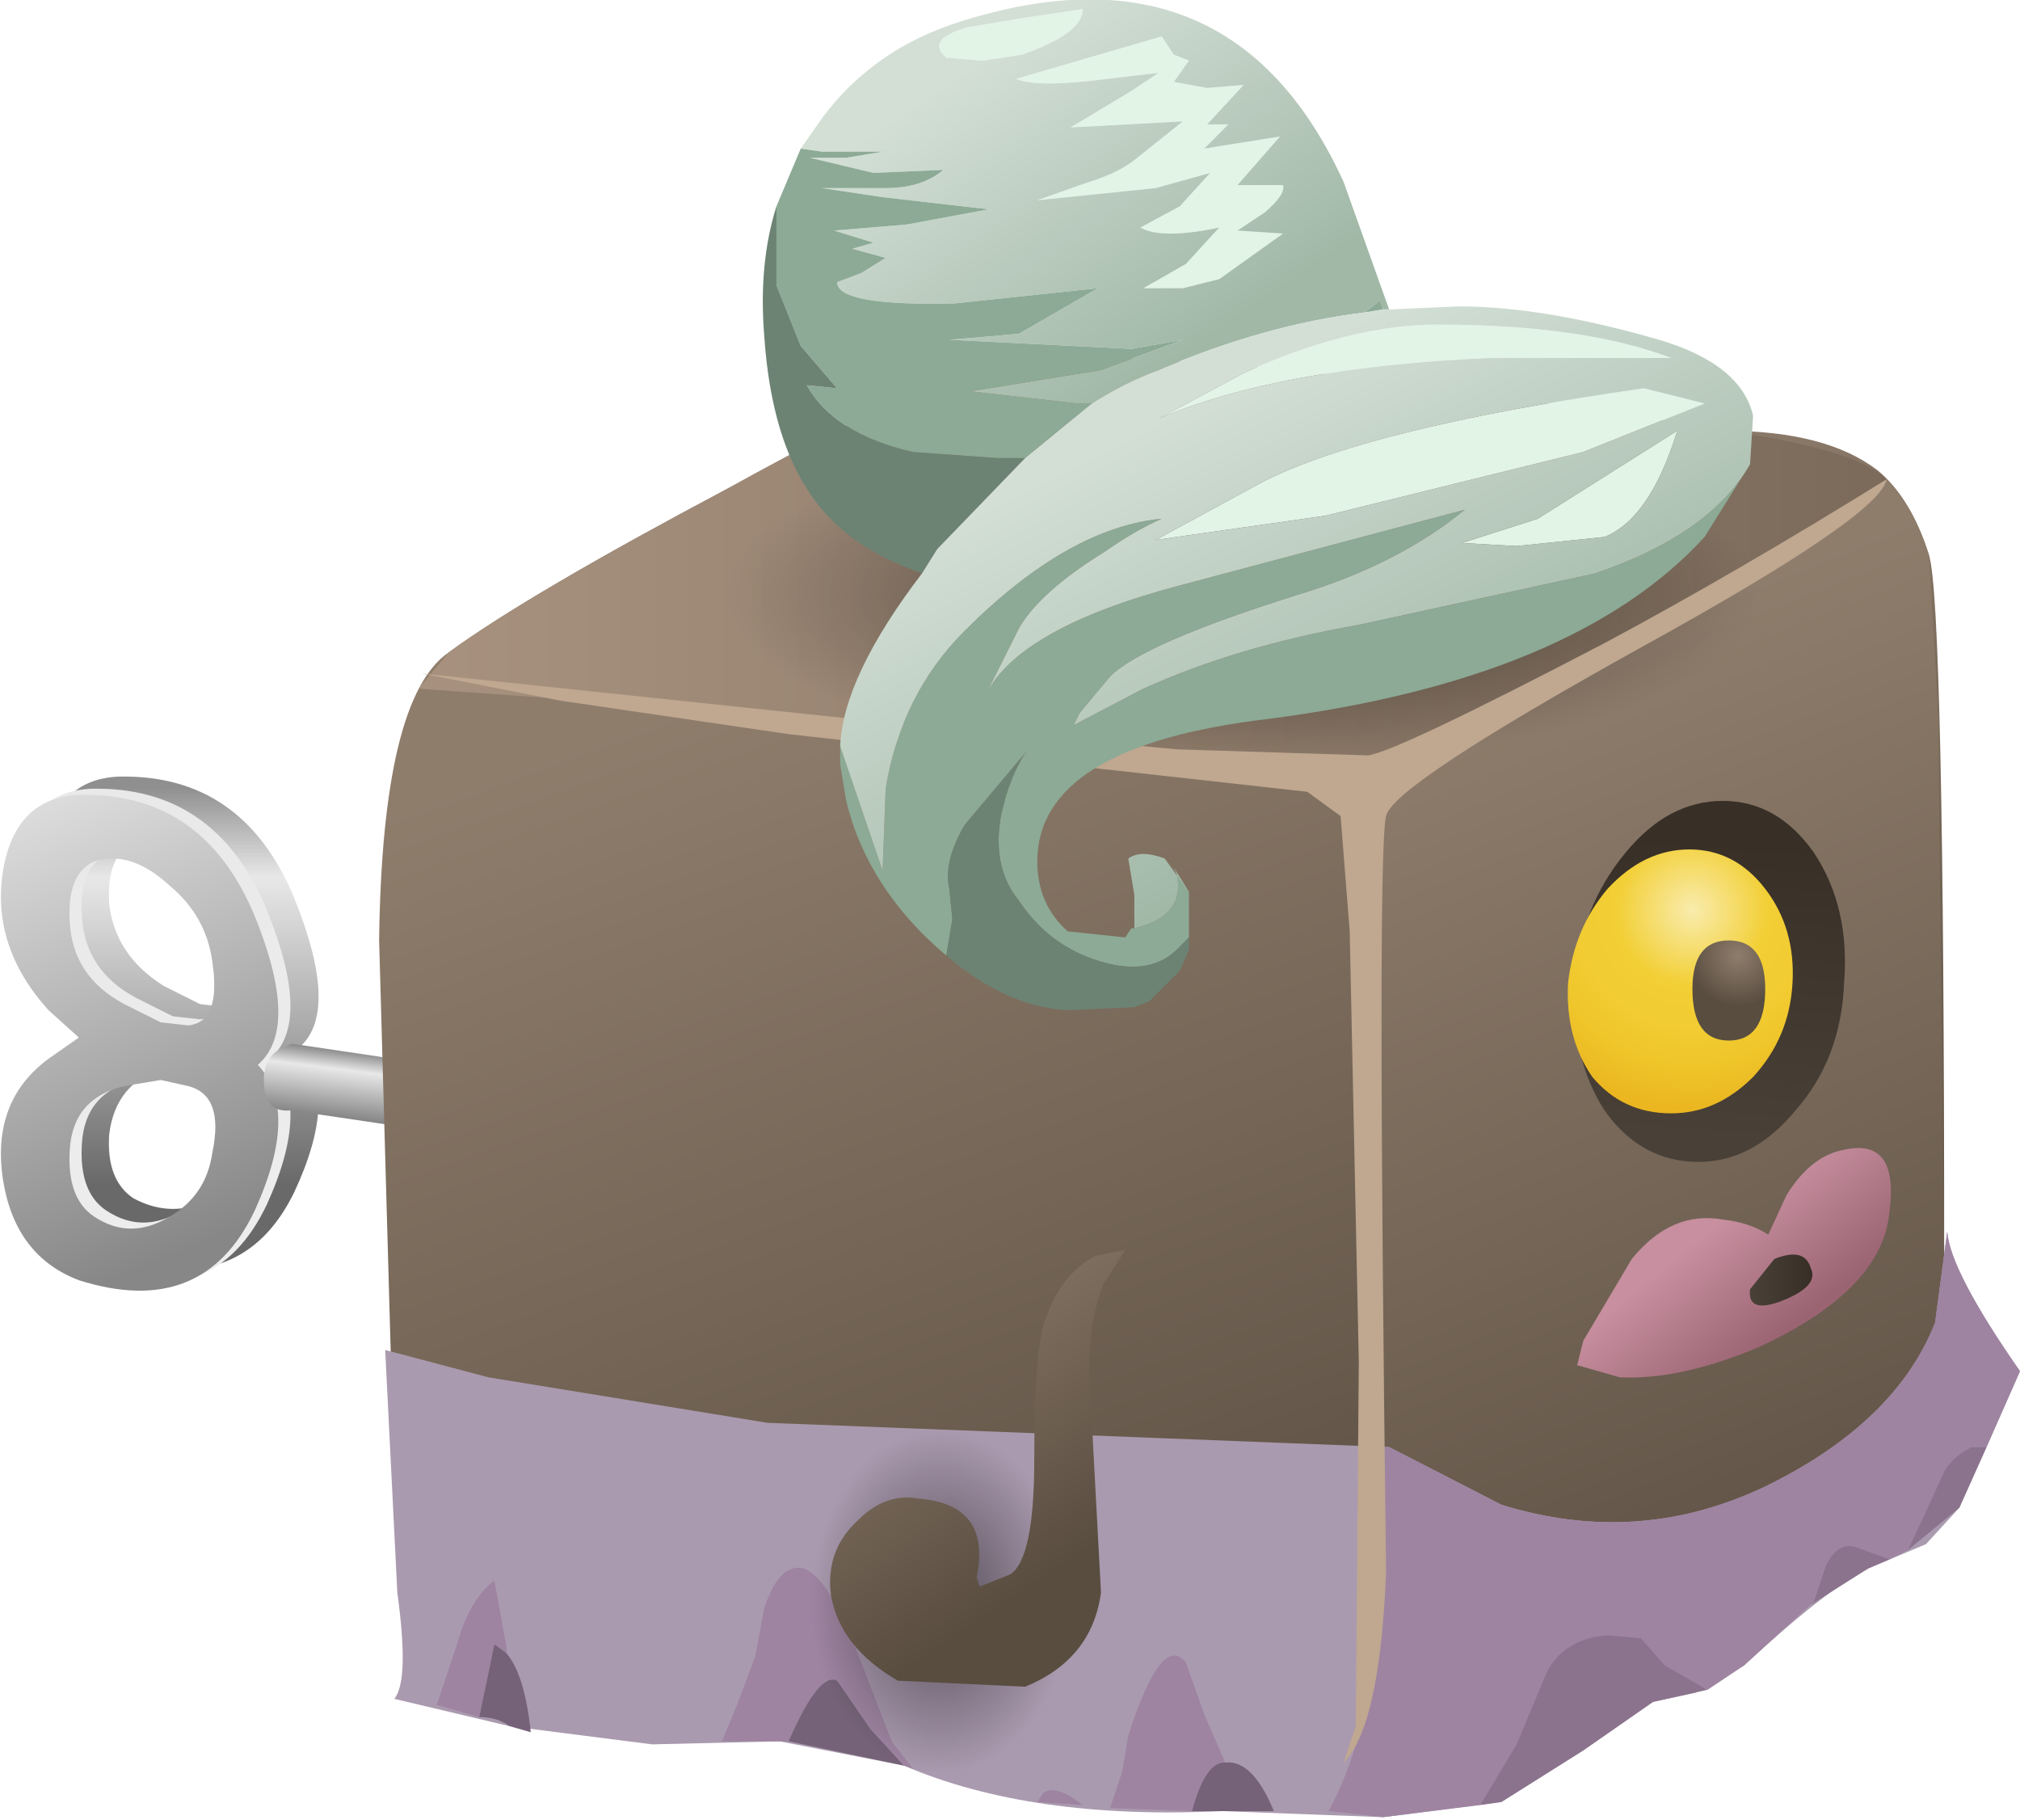 <?xml version="1.0" encoding="UTF-8" standalone="no"?>
<svg xmlns:xlink="http://www.w3.org/1999/xlink" height="30.0px" width="33.3px" xmlns="http://www.w3.org/2000/svg">
  <g transform="matrix(1.0, 0.0, 0.0, 1.0, 0.0, 0.0)">
    <use height="32.35" id="cubimal" transform="matrix(1.0, 0.0, 0.0, 1.0, -3.9, -1.35)" width="38.4" xlink:href="#sprite0"/>
  </g>
  <defs>
    <g id="sprite0" transform="matrix(1.0, 0.0, 0.0, 1.0, 4.3, 6.25)">
      <use height="30.0" transform="matrix(1.0, 0.0, 0.0, 1.0, -0.4, -4.9)" width="33.3" xlink:href="#sprite1"/>
    </g>
    <g id="sprite1" transform="matrix(1.0, 0.0, 0.0, 1.0, 0.0, 4.85)">
      <use height="8.45" transform="matrix(1.0, 0.0, 0.0, 1.0, 0.0, 7.95)" width="10.2" xlink:href="#sprite2"/>
      <use height="30.0" transform="matrix(1.0, 0.0, 0.0, 1.0, 6.25, -4.85)" width="27.05" xlink:href="#sprite6"/>
    </g>
    <g id="sprite2" transform="matrix(1.0, 0.0, 0.0, 1.0, 0.0, 0.0)">
      <use height="8.15" transform="matrix(1.0, 0.0, 0.0, 1.0, 0.7, 0.0)" width="4.55" xlink:href="#sprite3"/>
      <use height="8.15" transform="matrix(1.0, 0.0, 0.0, 1.0, 0.2, 0.2)" width="4.6" xlink:href="#sprite4"/>
      <use height="8.15" transform="matrix(1.0, 0.0, 0.0, 1.0, 0.0, 0.3)" width="4.6" xlink:href="#sprite5"/>
      <use height="1.9" transform="matrix(1.0, 0.0, 0.0, 1.0, 4.35, 4.4)" width="5.85" xlink:href="#shape3"/>
    </g>
    <g id="sprite3" transform="matrix(1.0, 0.0, 0.0, 1.0, 0.0, 0.0)">
      <use height="8.15" transform="matrix(1.0, 0.0, 0.0, 1.0, 0.0, 0.0)" width="4.55" xlink:href="#shape0"/>
    </g>
    <g id="shape0" transform="matrix(1.0, 0.0, 0.0, 1.0, 0.0, 0.0)">
      <path d="M3.5 5.9 Q3.6 5.0 3.05 4.75 L2.6 4.7 2.0 4.8 Q1.2 5.05 1.1 5.9 1.05 6.65 1.5 6.95 2.15 7.3 2.8 6.95 3.4 6.6 3.5 5.9 M0.05 1.25 Q0.2 0.05 1.25 0.0 3.3 -0.05 4.15 2.0 4.9 3.85 4.25 4.45 4.9 5.25 4.15 6.85 3.3 8.6 1.25 7.95 0.2 7.6 0.05 6.35 -0.15 5.05 0.8 4.35 L1.25 4.0 0.8 3.55 Q-0.15 2.5 0.05 1.25 M3.5 2.75 Q3.4 2.0 2.8 1.5 2.15 0.9 1.5 1.1 1.05 1.3 1.1 2.1 1.2 2.95 2.0 3.45 L2.6 3.75 3.05 3.8 Q3.6 3.75 3.5 2.75" fill="url(#gradient0)" fill-rule="evenodd" stroke="none"/>
    </g>
    <linearGradient gradientTransform="matrix(0.0, 0.004, 0.004, 0.0, 2.25, 3.45)" gradientUnits="userSpaceOnUse" id="gradient0" spreadMethod="pad" x1="-819.2" x2="819.2">
      <stop offset="0.0" stop-color="#8f8f8f"/>
      <stop offset="0.227" stop-color="#e8e8e8"/>
      <stop offset="1.0" stop-color="#696969"/>
    </linearGradient>
    <g id="sprite4" transform="matrix(1.0, 0.0, 0.0, 1.0, 0.0, 0.0)">
      <use height="8.15" transform="matrix(1.0, 0.0, 0.0, 1.0, 0.0, 0.0)" width="4.6" xlink:href="#shape1"/>
    </g>
    <g id="shape1" transform="matrix(1.0, 0.0, 0.0, 1.0, 0.0, 0.0)">
      <path d="M2.05 4.8 Q1.2 5.0 1.15 5.85 1.1 6.65 1.55 6.95 2.15 7.35 2.8 6.95 3.4 6.6 3.5 5.9 3.65 5.0 3.1 4.8 L2.65 4.7 2.05 4.8 M0.05 1.25 Q0.25 0.05 1.3 0.0 3.35 -0.05 4.2 2.0 4.95 3.85 4.25 4.45 4.95 5.2 4.2 6.85 3.35 8.65 1.3 8.0 0.25 7.6 0.05 6.35 -0.15 5.05 0.8 4.35 L1.3 4.0 0.8 3.55 Q-0.15 2.5 0.05 1.25 M1.55 1.1 Q1.1 1.3 1.15 2.1 1.2 3.0 2.05 3.45 L2.65 3.75 3.1 3.8 Q3.65 3.75 3.5 2.75 3.4 2.0 2.8 1.5 2.15 0.9 1.55 1.1" fill="url(#gradient1)" fill-rule="evenodd" stroke="none"/>
    </g>
    <linearGradient gradientTransform="matrix(0.002, 0.005, 0.005, -0.002, 1.85, 3.25)" gradientUnits="userSpaceOnUse" id="gradient1" spreadMethod="pad" x1="-819.2" x2="819.2">
      <stop offset="0.0" stop-color="#e8e8e8"/>
      <stop offset="1.0" stop-color="#ededed"/>
    </linearGradient>
    <g id="sprite5" transform="matrix(1.0, 0.0, 0.0, 1.0, 0.0, 0.0)">
      <use height="8.15" transform="matrix(1.0, 0.0, 0.0, 1.0, 0.0, 0.0)" width="4.6" xlink:href="#shape2"/>
    </g>
    <g id="shape2" transform="matrix(1.0, 0.0, 0.0, 1.0, 0.0, 0.0)">
      <path d="M2.05 4.8 Q1.2 5.0 1.15 5.85 1.1 6.65 1.55 6.95 2.15 7.35 2.8 6.95 3.4 6.6 3.5 5.9 3.7 4.95 3.1 4.8 L2.65 4.7 2.05 4.8 M0.05 1.25 Q0.25 0.05 1.3 0.0 3.35 -0.05 4.2 2.0 4.95 3.85 4.25 4.45 4.95 5.2 4.2 6.85 3.35 8.65 1.3 8.0 0.25 7.6 0.05 6.35 -0.15 5.05 0.8 4.35 L1.3 4.0 0.8 3.55 Q-0.15 2.5 0.05 1.25 M3.5 2.75 Q3.4 2.0 2.8 1.5 2.15 0.9 1.55 1.1 1.1 1.3 1.15 2.1 1.2 3.0 2.05 3.45 L2.65 3.75 3.1 3.8 Q3.65 3.75 3.5 2.75" fill="url(#gradient2)" fill-rule="evenodd" stroke="none"/>
    </g>
    <linearGradient gradientTransform="matrix(0.002, 0.005, 0.005, -0.002, 1.85, 3.25)" gradientUnits="userSpaceOnUse" id="gradient2" spreadMethod="pad" x1="-819.2" x2="819.2">
      <stop offset="0.0" stop-color="#e8e8e8"/>
      <stop offset="1.0" stop-color="#878787"/>
    </linearGradient>
    <g id="shape3" transform="matrix(1.0, 0.0, 0.0, 1.0, -4.35, -4.4)">
      <path d="M10.2 6.3 L4.8 5.5 Q4.35 5.55 4.35 5.0 4.35 4.65 4.6 4.5 L4.8 4.4 10.2 5.2 10.2 6.3" fill="url(#gradient3)" fill-rule="evenodd" stroke="none"/>
    </g>
    <linearGradient gradientTransform="matrix(-1.0E-4, 8.0E-4, 8.0E-4, 1.0E-4, 7.3, 5.4)" gradientUnits="userSpaceOnUse" id="gradient3" spreadMethod="pad" x1="-819.2" x2="819.2">
      <stop offset="0.0" stop-color="#8f8f8f"/>
      <stop offset="0.227" stop-color="#e8e8e8"/>
      <stop offset="1.0" stop-color="#696969"/>
    </linearGradient>
    <g id="sprite6" transform="matrix(1.0, 0.0, 0.0, 1.0, -0.25, 4.85)">
      <use height="30.0" transform="matrix(1.0, 0.0, 0.0, 1.0, 0.25, -4.85)" width="27.05" xlink:href="#shape4"/>
    </g>
    <g id="shape4" transform="matrix(1.0, 0.0, 0.0, 1.0, -0.25, 4.85)">
      <path d="M10.85 1.05 L16.65 1.6 22.45 2.25 Q24.1 2.25 24.95 2.9 25.5 3.35 25.8 4.3 26.05 5.1 26.05 15.85 L26.05 17.3 25.6 18.65 22.85 20.9 19.95 22.8 Q17.4 24.2 16.15 24.2 L10.6 23.75 6.25 23.25 2.45 22.7 Q1.4 22.55 1.05 21.8 0.5 20.8 0.45 17.75 L0.25 10.65 Q0.3 6.65 1.4 5.9 2.7 4.95 6.0 3.2 9.8 1.1 10.85 1.05" fill="url(#gradient4)" fill-rule="evenodd" stroke="none"/>
      <path d="M25.8 4.3 L25.95 6.9 26.05 15.85 26.05 17.3 25.6 18.65 22.85 20.9 19.95 22.8 18.05 23.6 16.15 24.2 Q16.65 23.2 16.6 22.05 L16.5 8.05 16.6 7.9 Q16.85 7.6 19.3 6.4 L22.85 4.55 25.1 3.05 Q25.55 3.5 25.8 4.3" fill="url(#gradient5)" fill-rule="evenodd" stroke="none"/>
      <path d="M23.6 4.25 L19.7 6.25 16.6 7.9 7.9 7.0 0.9 6.5 1.4 5.9 Q2.7 4.95 6.0 3.2 9.8 1.1 10.85 1.05 14.3 0.9 22.45 2.25 24.6 2.55 25.1 3.05 L23.6 4.25" fill="url(#gradient6)" fill-rule="evenodd" stroke="none"/>
      <path d="M26.1 15.45 Q26.15 16.1 27.3 17.75 L26.3 20.0 25.75 20.6 24.8 21.0 Q24.1 21.35 22.75 22.6 L21.95 23.05 21.25 23.2 20.1 24.0 18.75 24.85 16.8 25.1 14.15 25.0 Q11.0 25.15 8.9 24.25 L6.85 23.85 4.75 23.9 2.4 23.6 0.5 23.15 Q0.75 22.85 0.55 21.4 L0.35 17.4 2.05 17.85 6.65 18.6 16.9 19.0 18.75 19.95 Q21.0 20.65 23.1 19.65 25.25 18.6 25.9 16.95 L26.1 15.45" fill="#aa9aaf" fill-rule="evenodd" stroke="none"/>
      <path d="M23.9 21.55 L22.75 22.6 22.15 23.0 21.45 22.6 21.05 22.15 20.5 22.1 Q19.8 22.15 19.5 22.7 L19.0 23.9 18.4 24.9 16.8 25.1 15.9 25.0 Q16.95 23.1 16.8 19.0 L16.9 19.0 18.75 19.95 Q21.0 20.65 23.1 19.65 25.25 18.6 25.9 16.95 L26.1 15.45 Q26.15 16.1 27.3 17.75 L26.75 19.0 26.5 19.0 Q26.2 19.15 26.05 19.4 L25.8 19.95 25.45 20.7 25.15 20.85 24.6 20.65 Q24.3 20.55 24.1 20.95 L23.9 21.55" fill="#9e84a1" fill-rule="evenodd" stroke="none"/>
      <path d="M11.1 24.85 L11.2 24.7 Q11.4 24.55 11.85 24.9 L11.1 24.85" fill="#9e84a1" fill-rule="evenodd" stroke="none"/>
      <path d="M14.15 24.2 Q13.85 24.25 13.65 25.0 L12.3 24.95 12.5 24.35 12.6 23.75 Q13.15 22.05 13.55 22.55 L13.85 23.4 14.2 24.2 14.15 24.2" fill="#9e84a1" fill-rule="evenodd" stroke="none"/>
      <path d="M9.05 24.3 L8.9 24.25 8.35 23.65 7.8 22.85 Q7.5 22.7 7.0 23.85 L5.9 23.85 6.15 23.25 6.45 22.45 6.6 21.65 Q6.85 20.9 7.25 21.0 7.65 21.15 8.1 22.3 L8.7 23.85 9.05 24.3" fill="#9e84a1" fill-rule="evenodd" stroke="none"/>
      <path d="M2.35 22.4 L2.15 22.25 1.9 23.45 1.2 23.25 1.55 22.2 Q1.75 21.5 2.15 21.2 L2.35 22.3 2.35 22.4" fill="#9e84a1" fill-rule="evenodd" stroke="none"/>
      <path d="M2.75 23.7 L2.4 23.6 Q2.2 23.45 1.9 23.45 L2.15 22.25 2.35 22.4 Q2.65 22.75 2.75 23.7" fill="#756278" fill-rule="evenodd" stroke="none"/>
      <path d="M7.8 22.85 L8.35 23.65 8.9 24.25 7.0 23.85 Q7.5 22.7 7.8 22.85" fill="#756278" fill-rule="evenodd" stroke="none"/>
      <path d="M15.0 25.0 L13.65 25.0 Q13.85 24.25 14.15 24.2 L14.2 24.2 Q14.65 24.15 15.0 25.0" fill="#756278" fill-rule="evenodd" stroke="none"/>
      <path d="M26.5 19.0 L26.75 19.0 26.3 20.0 25.45 20.7 25.8 19.95 26.05 19.4 Q26.2 19.15 26.5 19.0" fill="#8b738d" fill-rule="evenodd" stroke="none"/>
      <path d="M20.5 22.1 L21.05 22.15 21.45 22.6 22.15 23.0 21.25 23.2 20.1 24.0 18.75 24.85 18.4 24.9 19.0 23.9 19.5 22.7 Q19.8 22.15 20.5 22.1" fill="#8b738d" fill-rule="evenodd" stroke="none"/>
      <path d="M24.1 20.95 Q24.3 20.55 24.6 20.65 L25.15 20.85 24.8 21.0 23.85 21.6 23.9 21.55 24.1 20.95" fill="#8b738d" fill-rule="evenodd" stroke="none"/>
      <path d="M11.9 21.55 Q11.9 22.7 11.2 23.55 10.5 24.35 9.5 24.35 8.55 24.35 7.85 23.55 7.15 22.7 7.15 21.55 7.15 20.35 7.85 19.55 8.5 18.7 9.5 18.7 10.5 18.7 11.2 19.55 11.9 20.35 11.9 21.55" fill="url(#gradient7)" fill-rule="evenodd" stroke="none"/>
      <path d="M12.55 15.75 L12.2 16.3 Q11.85 17.1 12.0 18.6 L12.15 21.4 Q12.0 22.5 10.9 22.95 L8.8 22.85 Q7.85 22.3 7.7 21.45 7.6 20.7 8.15 20.2 8.6 19.75 9.15 19.85 10.35 19.95 10.1 21.15 L10.15 21.3 10.65 21.1 Q11.05 20.85 11.05 19.2 11.05 17.3 11.25 16.85 11.5 16.15 12.05 15.85 L12.55 15.75" fill="url(#gradient8)" fill-rule="evenodd" stroke="none"/>
      <path d="M24.65 4.95 Q24.65 6.3 21.7 7.25 18.7 8.2 14.5 8.2 10.3 8.2 7.35 7.25 4.35 6.3 4.35 4.95 4.35 3.6 7.35 2.65 10.3 1.7 14.5 1.7 18.7 1.7 21.7 2.65 24.65 3.6 24.65 4.95" fill="url(#gradient9)" fill-rule="evenodd" stroke="none"/>
      <path d="M24.4 14.1 Q25.3 13.9 25.15 15.1 25.05 16.4 23.0 17.35 21.7 17.9 20.7 17.85 L20.0 17.65 20.1 17.25 20.9 15.9 Q21.55 15.1 22.4 15.25 22.85 15.3 23.15 15.5 L23.45 14.85 Q23.85 14.2 24.4 14.1" fill="url(#gradient10)" fill-rule="evenodd" stroke="none"/>
      <path d="M23.25 15.9 Q23.75 15.7 23.85 16.05 24.0 16.35 23.35 16.6 22.8 16.8 22.85 16.4 L23.25 15.9" fill="url(#gradient11)" fill-rule="evenodd" stroke="none"/>
      <path d="M24.4 11.35 Q24.35 12.6 23.6 13.45 22.9 14.3 22.0 14.3 21.05 14.3 20.45 13.45 19.9 12.6 19.95 11.35 20.05 10.1 20.8 9.2 21.5 8.35 22.4 8.35 23.3 8.35 23.9 9.2 24.5 10.1 24.4 11.35" fill="url(#gradient12)" fill-rule="evenodd" stroke="none"/>
      <path d="M23.55 11.35 Q23.5 12.25 22.9 12.9 22.3 13.5 21.55 13.5 20.75 13.5 20.25 12.9 19.8 12.25 19.85 11.35 19.95 10.45 20.5 9.8 21.1 9.15 21.85 9.15 22.6 9.15 23.1 9.8 23.6 10.45 23.55 11.35" fill="url(#gradient13)" fill-rule="evenodd" stroke="none"/>
      <path d="M23.1 11.45 Q23.1 12.3 22.5 12.3 21.9 12.3 21.9 11.45 21.9 10.65 22.5 10.65 23.1 10.65 23.1 11.45" fill="url(#gradient14)" fill-rule="evenodd" stroke="none"/>
      <path d="M25.1 3.05 Q25.0 3.65 21.0 5.85 16.95 8.1 16.85 8.6 16.7 9.15 16.85 21.05 16.75 23.6 16.15 24.2 L16.35 23.6 16.4 17.6 16.25 10.5 16.1 8.6 15.55 8.2 7.0 7.25 3.25 6.7 0.95 6.25 8.55 7.05 13.4 7.5 16.55 7.6 Q17.0 7.55 20.45 5.75 22.6 4.6 25.1 3.05" fill="#bfa790" fill-rule="evenodd" stroke="none"/>
      <path d="M9.6 -3.9 Q9.25 -4.2 9.95 -4.4 L10.85 -4.55 11.85 -4.7 Q11.85 -4.3 10.85 -3.95 L10.2 -3.85 9.6 -3.9 M13.35 -3.5 L13.9 -3.4 14.5 -3.45 13.9 -2.8 14.25 -2.8 13.85 -2.4 15.1 -2.6 14.4 -1.8 15.15 -1.8 Q15.2 -1.65 14.85 -1.35 L14.4 -1.05 15.15 -1.0 14.1 -0.25 13.5 -0.1 12.85 -0.1 13.55 -0.5 14.1 -1.1 Q13.15 -0.9 12.8 -1.1 L13.45 -1.45 13.95 -2.0 13.05 -1.75 11.1 -1.55 11.95 -1.85 Q12.45 -2.0 12.75 -2.25 L13.5 -2.85 11.65 -2.75 12.65 -3.35 13.1 -3.65 12.25 -3.55 Q11.1 -3.4 10.75 -3.55 L13.15 -4.25 13.05 -4.4 13.35 -3.95 13.6 -3.85 13.35 -3.5 M21.1 1.55 L22.1 1.8 20.1 2.6 15.85 3.65 13.05 4.05 14.8 3.1 Q16.55 2.2 21.1 1.55 M21.65 2.25 Q21.2 3.7 20.45 4.0 L19.0 4.15 18.1 4.1 19.35 3.7 21.65 2.25 M14.5 1.3 Q16.25 0.5 17.7 0.5 20.1 0.5 21.55 1.05 L18.55 1.05 Q15.1 1.2 13.1 2.05 L14.5 1.3" fill="#e2f4e6" fill-rule="evenodd" stroke="none"/>
      <path d="M9.6 -3.9 L10.2 -3.85 10.85 -3.95 Q11.85 -4.3 11.85 -4.7 L10.85 -4.55 9.95 -4.4 Q9.25 -4.2 9.6 -3.9 M12.0 1.8 L11.75 1.8 10.0 1.6 12.15 1.25 13.5 0.75 12.65 0.9 9.65 0.75 10.25 0.7 10.8 0.65 12.1 -0.1 9.75 0.15 Q7.8 0.2 7.8 -0.2 L8.2 -0.35 8.6 -0.6 8.05 -0.75 8.4 -0.85 7.75 -1.05 8.95 -1.15 10.3 -1.4 8.55 -1.6 7.55 -1.75 8.6 -1.75 Q9.2 -1.75 9.55 -2.05 L8.4 -2.0 7.35 -2.25 7.95 -2.25 8.55 -2.35 7.55 -2.35 7.2 -2.4 7.55 -2.9 Q8.4 -4.05 9.85 -4.5 14.3 -5.9 16.15 -1.85 L16.9 0.25 16.8 0.25 16.75 0.1 16.5 0.3 Q14.85 0.5 13.1 1.25 12.55 1.45 12.0 1.8 M13.35 -3.5 L13.6 -3.85 13.35 -3.95 13.05 -4.4 13.15 -4.25 10.75 -3.55 Q11.1 -3.4 12.25 -3.55 L13.1 -3.65 12.65 -3.35 11.65 -2.75 13.5 -2.85 12.75 -2.25 Q12.45 -2.0 11.95 -1.85 L11.1 -1.55 13.05 -1.75 13.95 -2.0 13.45 -1.45 12.8 -1.1 Q13.15 -0.9 14.1 -1.1 L13.55 -0.5 12.85 -0.1 13.5 -0.1 14.1 -0.25 15.15 -1.0 14.4 -1.05 14.85 -1.35 Q15.2 -1.65 15.15 -1.8 L14.4 -1.8 15.1 -2.6 13.85 -2.4 14.25 -2.8 13.9 -2.8 14.5 -3.45 13.9 -3.4 13.35 -3.5" fill="url(#gradient15)" fill-rule="evenodd" stroke="none"/>
      <path d="M6.8 -1.45 L7.2 -2.4 7.55 -2.35 8.55 -2.35 7.95 -2.25 7.35 -2.25 8.4 -2.0 9.55 -2.05 Q9.2 -1.75 8.6 -1.75 L7.55 -1.75 8.55 -1.6 10.3 -1.4 8.95 -1.15 7.75 -1.05 8.4 -0.85 8.05 -0.75 8.6 -0.6 8.2 -0.35 7.8 -0.2 Q7.8 0.2 9.75 0.15 L12.1 -0.1 10.8 0.65 10.25 0.7 9.65 0.75 12.65 0.9 13.5 0.75 12.15 1.25 10.0 1.6 11.75 1.8 12.0 1.8 10.9 2.7 10.45 2.7 9.05 2.6 Q7.75 2.3 7.3 1.5 L7.8 1.55 7.2 0.85 6.8 -0.15 6.8 -1.45 M22.85 2.8 L22.1 4.0 Q19.95 6.35 14.9 7.0 11.1 7.45 11.1 9.35 11.1 10.05 11.6 10.5 L12.55 10.6 12.65 10.45 12.7 10.45 Q13.55 10.25 13.4 9.55 L13.35 9.45 13.6 9.85 13.6 10.5 13.6 10.6 13.45 10.75 Q13.0 11.25 12.15 11.0 11.3 10.75 10.8 10.0 10.35 9.45 10.5 8.6 10.65 7.9 10.95 7.5 L9.9 8.75 Q9.55 9.35 9.65 9.8 L9.7 10.3 9.6 10.9 Q8.3 9.8 7.95 8.35 L7.85 7.75 7.85 7.45 8.55 9.5 8.6 8.15 Q8.85 6.6 9.9 5.55 11.6 3.85 13.15 3.7 12.7 3.9 12.2 4.25 11.15 4.9 10.8 5.5 L10.25 6.6 Q10.8 5.5 13.45 4.8 L18.15 3.55 Q17.05 4.45 15.4 4.95 12.85 5.75 12.3 6.3 L11.8 6.9 11.7 7.1 12.85 6.5 Q14.4 5.8 16.4 5.45 L20.3 4.6 Q22.2 3.95 22.85 2.8 M16.5 0.3 L16.75 0.1 16.8 0.25 16.5 0.3" fill="#8caa95" fill-rule="evenodd" stroke="none"/>
      <path d="M6.8 -1.45 L6.8 -0.15 7.2 0.85 7.8 1.55 7.3 1.5 Q7.75 2.3 9.05 2.6 L10.45 2.7 10.9 2.7 9.45 4.2 9.2 4.6 Q8.35 4.3 7.85 3.85 6.75 2.9 6.6 0.7 6.5 -0.5 6.8 -1.45 M13.6 10.6 L13.6 10.8 13.45 11.15 12.95 11.65 12.7 11.75 11.6 11.8 Q10.6 11.75 9.6 10.9 L9.7 10.3 9.65 9.8 Q9.55 9.35 9.9 8.75 L10.95 7.5 Q10.65 7.9 10.5 8.6 10.35 9.45 10.8 10.0 11.3 10.75 12.15 11.0 13.0 11.25 13.45 10.75 L13.6 10.6" fill="#6c8373" fill-rule="evenodd" stroke="none"/>
      <path d="M10.9 2.7 L12.0 1.8 Q12.55 1.45 13.1 1.25 14.85 0.5 16.5 0.3 L16.8 0.25 16.9 0.25 18.05 0.2 Q19.45 0.2 21.35 0.75 22.7 1.15 22.9 2.0 L22.85 2.8 Q22.2 3.95 20.3 4.6 L16.4 5.45 Q14.4 5.8 12.85 6.5 L11.7 7.1 11.8 6.9 12.3 6.3 Q12.85 5.75 15.4 4.95 17.05 4.45 18.15 3.55 L13.45 4.8 Q10.8 5.5 10.25 6.6 L10.8 5.5 Q11.15 4.9 12.2 4.25 12.7 3.9 13.15 3.7 11.6 3.85 9.9 5.55 8.85 6.6 8.6 8.15 L8.55 9.5 7.85 7.45 Q7.9 6.3 9.2 4.6 L9.45 4.2 10.9 2.7 M12.7 10.45 L12.7 9.9 12.6 9.3 Q12.8 9.15 13.2 9.3 L13.6 9.85 13.35 9.45 13.4 9.55 Q13.55 10.25 12.7 10.45 M21.65 2.25 L19.35 3.7 18.1 4.1 19.0 4.15 20.45 4.0 Q21.2 3.7 21.65 2.25 M21.1 1.55 Q16.55 2.2 14.8 3.1 L13.05 4.05 15.85 3.65 20.1 2.6 22.1 1.8 21.1 1.55 M14.5 1.3 L13.1 2.05 Q15.1 1.2 18.55 1.05 L21.55 1.05 Q20.1 0.5 17.7 0.5 16.25 0.5 14.5 1.3" fill="url(#gradient16)" fill-rule="evenodd" stroke="none"/>
    </g>
    <linearGradient gradientTransform="matrix(0.004, 0.011, 0.011, -0.004, 13.7, 13.9)" gradientUnits="userSpaceOnUse" id="gradient4" spreadMethod="pad" x1="-819.2" x2="819.2">
      <stop offset="0.0" stop-color="#8f7d6c"/>
      <stop offset="1.0" stop-color="#594d40"/>
    </linearGradient>
    <linearGradient gradientTransform="matrix(0.004, 0.01, 0.01, -0.004, 21.2, 14.85)" gradientUnits="userSpaceOnUse" id="gradient5" spreadMethod="pad" x1="-819.2" x2="819.2">
      <stop offset="0.0" stop-color="#8f7d6c"/>
      <stop offset="1.0" stop-color="#594d40"/>
    </linearGradient>
    <linearGradient gradientTransform="matrix(0.015, 0.0, 0.0, -0.015, 13.0, 4.45)" gradientUnits="userSpaceOnUse" id="gradient6" spreadMethod="pad" x1="-819.2" x2="819.2">
      <stop offset="0.0" stop-color="#a8927f"/>
      <stop offset="1.0" stop-color="#7b6a5a"/>
    </linearGradient>
    <radialGradient cx="0" cy="0" gradientTransform="matrix(0.003, 0.0, 0.0, -0.004, 9.5, 21.55)" gradientUnits="userSpaceOnUse" id="gradient7" r="819.2" spreadMethod="pad">
      <stop offset="0.216" stop-color="#000000" stop-opacity="0.376"/>
      <stop offset="0.867" stop-color="#000000" stop-opacity="0.0"/>
    </radialGradient>
    <linearGradient gradientTransform="matrix(0.002, 0.003, 0.003, -0.002, 10.0, 18.45)" gradientUnits="userSpaceOnUse" id="gradient8" spreadMethod="pad" x1="-819.2" x2="819.2">
      <stop offset="0.0" stop-color="#8f7d6c"/>
      <stop offset="1.0" stop-color="#594d40"/>
    </linearGradient>
    <radialGradient cx="0" cy="0" gradientTransform="matrix(0.012, 0.0, 0.0, -0.004, 14.5, 4.95)" gradientUnits="userSpaceOnUse" id="gradient9" r="819.2" spreadMethod="pad">
      <stop offset="0.216" stop-color="#000000" stop-opacity="0.376"/>
      <stop offset="0.867" stop-color="#000000" stop-opacity="0.0"/>
    </radialGradient>
    <linearGradient gradientTransform="matrix(8.0E-4, 0.001, 0.001, -8.0E-4, 22.7, 16.35)" gradientUnits="userSpaceOnUse" id="gradient10" spreadMethod="pad" x1="-819.2" x2="819.2">
      <stop offset="0.0" stop-color="#c78f9f"/>
      <stop offset="1.0" stop-color="#9b6473"/>
    </linearGradient>
    <linearGradient gradientTransform="matrix(6.0E-4, 0.0, 0.0, -6.0E-4, 23.35, 16.25)" gradientUnits="userSpaceOnUse" id="gradient11" spreadMethod="pad" x1="-819.2" x2="819.2">
      <stop offset="0.0" stop-color="#494037"/>
      <stop offset="1.0" stop-color="#382f27"/>
    </linearGradient>
    <linearGradient gradientTransform="matrix(0.0, -0.003, -0.003, -2.0E-4, 22.2, 11.45)" gradientUnits="userSpaceOnUse" id="gradient12" spreadMethod="pad" x1="-819.2" x2="819.2">
      <stop offset="0.0" stop-color="#494037"/>
      <stop offset="1.0" stop-color="#382f27"/>
    </linearGradient>
    <radialGradient cx="0" cy="0" gradientTransform="matrix(-5.0E-4, 0.004, 0.004, 5.0E-4, 21.9, 10.15)" gradientUnits="userSpaceOnUse" id="gradient13" r="819.2" spreadMethod="pad">
      <stop offset="0.0" stop-color="#f9ecad"/>
      <stop offset="0.38" stop-color="#f2cf35"/>
      <stop offset="0.584" stop-color="#f1cc32"/>
      <stop offset="0.78" stop-color="#efc52a"/>
      <stop offset="0.973" stop-color="#ebb821"/>
      <stop offset="1.0" stop-color="#ebb61f"/>
    </radialGradient>
    <radialGradient cx="0" cy="0" gradientTransform="matrix(-2.0E-4, 0.001, 0.001, 2.0E-4, 22.65, 10.9)" gradientUnits="userSpaceOnUse" id="gradient14" r="819.2" spreadMethod="pad">
      <stop offset="0.0" stop-color="#8f7d6c"/>
      <stop offset="1.0" stop-color="#594d40"/>
    </radialGradient>
    <linearGradient gradientTransform="matrix(0.002, 0.003, 0.003, -0.002, 10.8, -0.75)" gradientUnits="userSpaceOnUse" id="gradient15" spreadMethod="pad" x1="-819.2" x2="819.2">
      <stop offset="0.0" stop-color="#d3dfd5"/>
      <stop offset="1.0" stop-color="#a1b8a7"/>
    </linearGradient>
    <linearGradient gradientTransform="matrix(0.002, 0.004, 0.004, -0.002, 15.3, 5.05)" gradientUnits="userSpaceOnUse" id="gradient16" spreadMethod="pad" x1="-819.2" x2="819.2">
      <stop offset="0.0" stop-color="#d3dfd5"/>
      <stop offset="1.0" stop-color="#a1b8a7"/>
    </linearGradient>
  </defs>
</svg>
